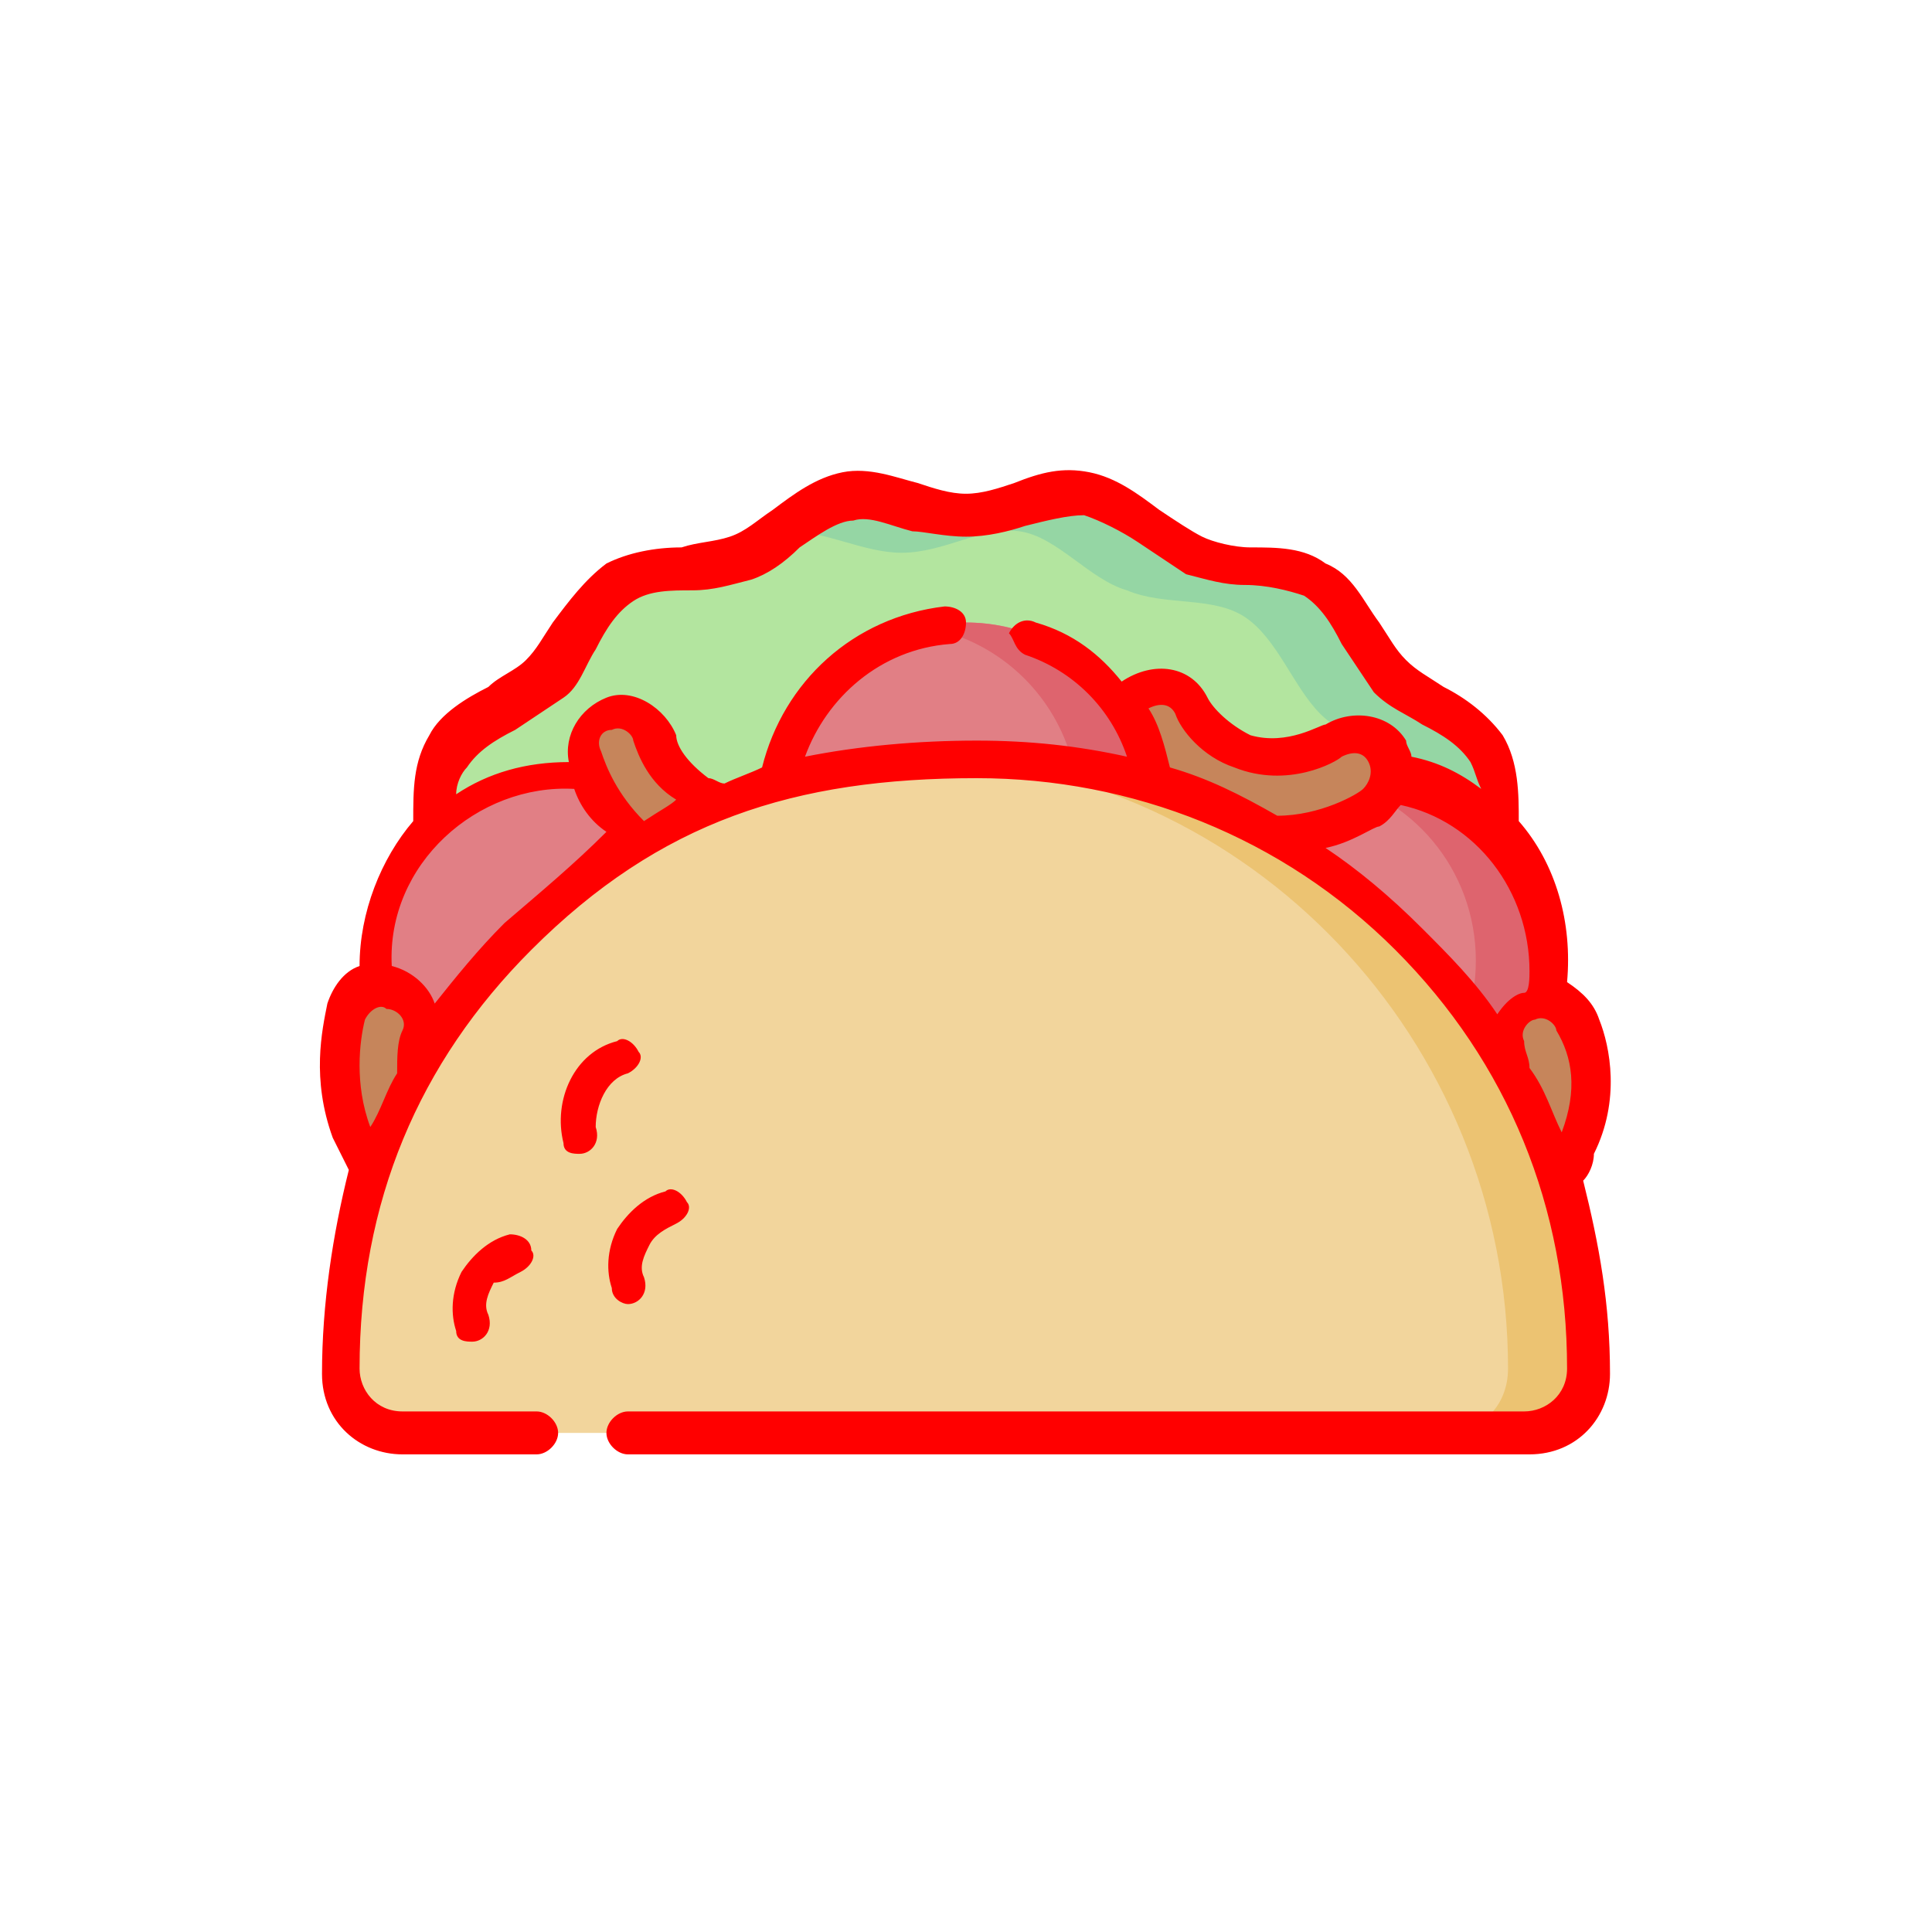 <?xml version="1.0" encoding="UTF-8" standalone="no"?>
<svg xmlns="http://www.w3.org/2000/svg" viewBox="0 0 36.0 36.0">
  <path d="M7.3,18.6c0,-0.8 0.4,-1.7 0.7,-2.4 0.2,-0.7 0,-1.6 0.4,-2.2 0.4,-0.6 1.3,-0.8 1.8,-1.4 0.5,-0.5 0.8,-1.4 1.4,-1.8 0.6,-0.4 1.5,-0.2 2.2,-0.5 0.7,-0.3 1.2,-1 2,-1.1 0.7,-0.1 1.5,0.4 2.2,0.4s1.5,-0.5 2.2,-0.4c0.7,0.1 1.3,0.9 2,1.1 0.7,0.3 1.6,0.1 2.2,0.5 0.6,0.4 0.9,1.3 1.4,1.8 0.5,0.5 1.4,0.7 1.8,1.4 0.4,0.6 0.2,1.5 0.4,2.2 0.2,0.7 0.7,1.6 0.7,2.4 -1.5,0.4 -1.6,-0.6 -3.1,-0.6s-1.5,0.6 -3.1,0.6c-1.5,0 -1.5,-0.6 -3.1,-0.6 -1.5,0 -1.5,0.6 -3.1,0.6 -1.5,0 -1.5,-0.6 -3.1,-0.6 -1.5,0 -1.5,0.4 -3,0.6 -1.4,0.2 -1.5,0.4 -2.9,0z" fill="#b3e59f"/>
  <path d="M28.1,16.2c-0.2,-0.7 0,-1.6 -0.4,-2.2 -0.4,-0.6 -1.3,-0.8 -1.8,-1.4 -0.5,-0.5 -0.8,-1.4 -1.4,-1.8 -0.6,-0.4 -1.5,-0.2 -2.2,-0.5 -0.7,-0.3 -1.2,-1 -2,-1.1 -0.7,-0.1 -1.5,0.4 -2.2,0.4 -0.8,0 -1.5,-0.5 -2.2,-0.4 -0.5,0.1 -0.9,0.4 -1.2,0.7 0.7,0 1.4,0.4 2.1,0.4 0.8,0 1.5,-0.5 2.2,-0.4 0.7,0.1 1.3,0.9 2,1.1 0.7,0.3 1.6,0.1 2.2,0.5 0.6,0.4 0.9,1.3 1.4,1.8 0.5,0.5 1.4,0.7 1.8,1.4 0.4,0.6 0.2,1.5 0.4,2.2 0.1,0.5 0.4,1 0.5,1.5 0.4,0.2 0.8,0.3 1.5,0.1 -0.1,-0.6 -0.5,-1.6 -0.7,-2.3z" fill="#95d6a4"/>
  <path d="M10.6,18m-3.5,0a3.5,3.5 0,1 1,7 0a3.5,3.5 0,1 1,-7 0" fill="#e17f85"/>
  <path d="M25.4,18m-3.5,0a3.5,3.5 0,1 1,7 0a3.5,3.5 0,1 1,-7 0" fill="#e17f85"/>
  <path d="M25.4,14.4c-0.2,0 -0.5,0 -0.7,0.1 1.6,0.3 2.8,1.7 2.8,3.4s-1.2,3.1 -2.8,3.4c0.2,0 0.5,0.1 0.7,0.1 1.9,0 3.5,-1.6 3.5,-3.5s-1.5,-3.5 -3.5,-3.5z" fill="#de646e"/>
  <path d="M23.8,15.5c-0.4,0 -0.8,-0.1 -1.2,-0.2 -1,-0.4 -1.5,-1.1 -1.7,-1.5 -0.2,-0.3 -0.1,-0.8 0.3,-1 0.3,-0.2 0.8,-0.1 1,0.3 0.1,0.2 0.4,0.6 1,0.9 0.9,0.3 1.6,-0.1 1.7,-0.2 0.3,-0.2 0.8,-0.1 1,0.2s0.1,0.8 -0.2,1c-0.3,0.1 -1,0.5 -1.9,0.5zM28.7,22.4c0.3,-0.3 0.5,-0.6 0.7,-1 0.4,-0.9 0.3,-1.8 0.1,-2.2 -0.1,-0.4 -0.5,-0.6 -0.9,-0.5 -0.4,0.1 -0.6,0.5 -0.5,0.9 0.1,0.3 0.2,0.8 -0.1,1.3 -0.4,0.8 -1.3,1.1 -1.4,1.1 -0.4,0.1 -0.6,0.5 -0.5,0.8 0.1,0.4 0.5,0.6 0.8,0.5 0.4,0 1.2,-0.2 1.8,-0.9zM7.3,22.1c-0.3,-0.3 -0.5,-0.6 -0.7,-1 -0.4,-0.9 -0.3,-1.8 -0.1,-2.2 0.1,-0.4 0.5,-0.6 0.9,-0.5 0.4,0.1 0.6,0.5 0.5,0.9 -0.1,0.3 -0.2,0.8 0.1,1.3 0.4,0.8 1.3,1.1 1.4,1.1 0.4,0.1 0.6,0.5 0.5,0.8 -0.1,0.4 -0.5,0.6 -0.8,0.5 -0.4,0 -1.2,-0.2 -1.8,-0.9zM13.4,16.4c-0.4,-0.1 -0.7,-0.2 -1.1,-0.4 -0.9,-0.6 -1.2,-1.4 -1.3,-1.8 -0.1,-0.4 0.1,-0.8 0.5,-0.9 0.4,-0.1 0.8,0.1 0.9,0.5 0.1,0.3 0.3,0.7 0.8,1 0.8,0.5 1.6,0.2 1.7,0.2 0.4,-0.1 0.8,0.1 0.9,0.4s-0.1,0.8 -0.4,0.9c-0.3,0 -1.1,0.2 -2,0.1z" fill="#c6855b"/>
  <path d="M18,15.1m-3.5,0a3.5,3.5 0,1 1,7 0a3.5,3.5 0,1 1,-7 0" fill="#e17f85"/>
  <path d="M18,11.6c-0.2,0 -0.5,0 -0.7,0.1 1.6,0.3 2.8,1.7 2.8,3.4s-1.2,3.1 -2.8,3.4c0.2,0 0.5,0.1 0.7,0.1 1.9,0 3.5,-1.6 3.5,-3.5s-1.6,-3.5 -3.5,-3.5z" fill="#de646e"/>
  <path d="M28.5,26.7h-21c-0.7,0 -1.2,-0.5 -1.2,-1.2 0,-6.3 5.1,-11.4 11.4,-11.4h0.5c6.3,0 11.4,5.1 11.4,11.4 0,0.7 -0.5,1.2 -1.1,1.2z" fill="#f2d59c"/>
  <path d="M18.2,14.1h-1c6.1,0.2 10.9,5.3 10.9,11.4 0,0.7 -0.5,1.2 -1.2,1.2h1.4c0.7,0 1.2,-0.5 1.2,-1.2 0.1,-6.3 -5,-11.4 -11.3,-11.4z" fill="#ecc372"/>
  <path d="M11.7,24.3c0.2,0 0.4,-0.2 0.3,-0.5 -0.1,-0.2 0,-0.4 0.1,-0.6 0.1,-0.2 0.3,-0.3 0.5,-0.4 0.2,-0.1 0.3,-0.3 0.2,-0.4 -0.1,-0.2 -0.3,-0.3 -0.4,-0.2 -0.4,0.1 -0.7,0.4 -0.9,0.7 -0.2,0.4 -0.2,0.8 -0.1,1.1 0,0.2 0.2,0.3 0.3,0.3zM9.7,23.7c0.2,-0.1 0.3,-0.3 0.2,-0.4 0,-0.2 -0.2,-0.3 -0.4,-0.3 -0.4,0.1 -0.7,0.4 -0.9,0.7 -0.2,0.4 -0.2,0.8 -0.1,1.1 0,0.2 0.2,0.2 0.3,0.2 0.2,0 0.4,-0.2 0.3,-0.5 -0.1,-0.2 0,-0.4 0.1,-0.6 0.2,0 0.3,-0.1 0.5,-0.2zM11.7,20c0.2,-0.1 0.3,-0.3 0.2,-0.4 -0.1,-0.2 -0.3,-0.3 -0.4,-0.2 -0.8,0.2 -1.2,1.1 -1,1.9 0,0.2 0.2,0.2 0.3,0.2 0.2,0 0.4,-0.2 0.3,-0.5 0,-0.4 0.2,-0.9 0.6,-1zM29.5,22c0.1,-0.1 0.2,-0.3 0.2,-0.5 0.5,-1 0.3,-2 0.1,-2.5 -0.1,-0.3 -0.3,-0.5 -0.6,-0.7 0.1,-1.1 -0.2,-2.2 -0.9,-3 0,-0.5 0,-1.1 -0.3,-1.6 -0.3,-0.4 -0.7,-0.7 -1.1,-0.9 -0.3,-0.2 -0.5,-0.3 -0.7,-0.5 -0.2,-0.2 -0.3,-0.4 -0.5,-0.7 -0.3,-0.4 -0.5,-0.9 -1,-1.1 -0.4,-0.3 -0.9,-0.3 -1.4,-0.3 -0.3,0 -0.7,-0.1 -0.9,-0.2 -0.2,-0.1 -0.5,-0.3 -0.8,-0.5 -0.4,-0.3 -0.8,-0.6 -1.3,-0.7 -0.5,-0.1 -0.9,0 -1.4,0.2 -0.3,0.1 -0.6,0.2 -0.9,0.2s-0.6,-0.1 -0.9,-0.2c-0.4,-0.1 -0.9,-0.3 -1.4,-0.2 -0.5,0.1 -0.9,0.4 -1.3,0.7 -0.3,0.2 -0.5,0.4 -0.8,0.5 -0.3,0.1 -0.6,0.1 -0.9,0.2 -0.5,0 -1,0.1 -1.4,0.3 -0.4,0.3 -0.7,0.7 -1,1.1 -0.2,0.3 -0.3,0.5 -0.5,0.7 -0.2,0.2 -0.5,0.3 -0.7,0.5 -0.4,0.2 -0.9,0.5 -1.1,0.9 -0.3,0.5 -0.3,1 -0.3,1.6 -0.6,0.7 -1,1.7 -1,2.7 -0.3,0.1 -0.5,0.4 -0.6,0.7 -0.1,0.5 -0.3,1.4 0.1,2.5l0.3,0.6C6.2,23 6,24.3 6,25.6c0,0.9 0.7,1.5 1.5,1.5L10,27.1c0.2,0 0.4,-0.2 0.4,-0.4s-0.2,-0.4 -0.4,-0.4L7.5,26.3c-0.5,0 -0.8,-0.4 -0.8,-0.8 0,-3.1 1.1,-5.7 3.2,-7.8 2.4,-2.4 4.9,-3.2 8.3,-3.2 2.9,0 5.7,1.1 7.8,3.2 2.1,2.1 3.2,4.8 3.2,7.8 0,0.5 -0.4,0.8 -0.8,0.8L11.7,26.3c-0.2,0 -0.4,0.2 -0.4,0.4s0.2,0.4 0.4,0.4h16.8c0.9,0 1.5,-0.7 1.5,-1.5 0,-1.3 -0.2,-2.4 -0.5,-3.6zM7.5,19.2c-0.1,0.2 -0.1,0.5 -0.1,0.8 -0.2,0.3 -0.3,0.7 -0.5,1 -0.3,-0.8 -0.2,-1.6 -0.1,-2 0.1,-0.2 0.3,-0.3 0.4,-0.2 0.2,0 0.4,0.2 0.3,0.4zM9.4,17.2c-0.5,0.5 -0.9,1 -1.3,1.5 -0.1,-0.3 -0.4,-0.6 -0.8,-0.7 -0.1,-1.9 1.6,-3.4 3.4,-3.3 0.1,0.3 0.3,0.6 0.6,0.8 -0.6,0.6 -1.2,1.1 -1.9,1.7zM12,15.3c-0.5,-0.5 -0.7,-1 -0.8,-1.3 -0.1,-0.2 0,-0.4 0.2,-0.4 0.2,-0.1 0.4,0.1 0.4,0.2 0.1,0.3 0.3,0.8 0.8,1.1 -0.1,0.1 -0.3,0.2 -0.6,0.4zM19.1,12.2c0.9,0.3 1.6,1 1.9,1.9 -0.9,-0.2 -1.8,-0.3 -2.8,-0.3 -1.1,0 -2.2,0.1 -3.2,0.3 0.4,-1.1 1.4,-2 2.7,-2.1 0.2,0 0.3,-0.2 0.3,-0.4s-0.2,-0.3 -0.4,-0.3c-1.7,0.2 -3,1.4 -3.4,3 -0.2,0.1 -0.5,0.2 -0.7,0.3 -0.1,0 -0.2,-0.1 -0.3,-0.1 -0.4,-0.3 -0.6,-0.6 -0.6,-0.8 -0.2,-0.5 -0.8,-0.9 -1.3,-0.7 -0.5,0.2 -0.8,0.7 -0.7,1.2 -0.8,0 -1.5,0.2 -2.1,0.6 0,-0.2 0.1,-0.4 0.2,-0.5 0.2,-0.3 0.5,-0.5 0.9,-0.7l0.9,-0.6c0.3,-0.2 0.4,-0.6 0.6,-0.9 0.2,-0.4 0.4,-0.7 0.7,-0.9 0.3,-0.2 0.7,-0.2 1.1,-0.2 0.4,0 0.7,-0.1 1.1,-0.2 0.3,-0.1 0.6,-0.3 0.9,-0.6 0.3,-0.2 0.7,-0.5 1,-0.5 0.3,-0.1 0.7,0.1 1.1,0.2 0.2,0 0.6,0.1 1,0.1s0.8,-0.1 1.1,-0.2c0.4,-0.1 0.8,-0.2 1.1,-0.2 0.3,0.1 0.7,0.3 1,0.5l0.9,0.6c0.4,0.1 0.7,0.2 1.1,0.2 0.4,0 0.8,0.1 1.1,0.2 0.3,0.2 0.5,0.5 0.7,0.9l0.6,0.9c0.3,0.3 0.6,0.4 0.9,0.6 0.4,0.2 0.7,0.4 0.9,0.7 0.1,0.2 0.1,0.3 0.2,0.5 -0.4,-0.3 -0.8,-0.5 -1.3,-0.6 0,-0.1 -0.1,-0.2 -0.1,-0.3 -0.3,-0.5 -1,-0.6 -1.5,-0.3 -0.1,0 -0.7,0.4 -1.4,0.2 -0.4,-0.2 -0.7,-0.5 -0.8,-0.7 -0.3,-0.6 -1,-0.7 -1.6,-0.3 -0.4,-0.5 -0.9,-0.9 -1.6,-1.1 -0.2,-0.1 -0.4,0 -0.5,0.2 0.1,0.1 0.1,0.3 0.3,0.4zM21.8,14.3c-0.1,-0.4 -0.2,-0.8 -0.4,-1.1 0.2,-0.1 0.4,-0.1 0.5,0.1 0.1,0.3 0.5,0.8 1.1,1 1,0.4 1.9,-0.1 2,-0.2 0.2,-0.1 0.4,-0.1 0.5,0.1 0.1,0.2 0,0.4 -0.1,0.5 -0.1,0.1 -0.8,0.5 -1.6,0.5 -0.7,-0.4 -1.3,-0.7 -2,-0.9zM27.9,18.9c-0.4,-0.6 -0.9,-1.1 -1.4,-1.6 -0.6,-0.6 -1.2,-1.1 -1.8,-1.5 0.5,-0.1 0.9,-0.4 1,-0.4 0.2,-0.1 0.3,-0.3 0.4,-0.4 1.4,0.3 2.4,1.6 2.4,3.1 0,0.1 0,0.4 -0.1,0.4s-0.3,0.1 -0.5,0.4zM29.1,21.1c-0.2,-0.4 -0.3,-0.8 -0.6,-1.2 0,-0.2 -0.1,-0.3 -0.1,-0.5 -0.1,-0.2 0.1,-0.4 0.2,-0.4 0.2,-0.1 0.4,0.1 0.4,0.2 0.3,0.5 0.4,1.1 0.1,1.9z" fill="#FF000000"/>
</svg>
